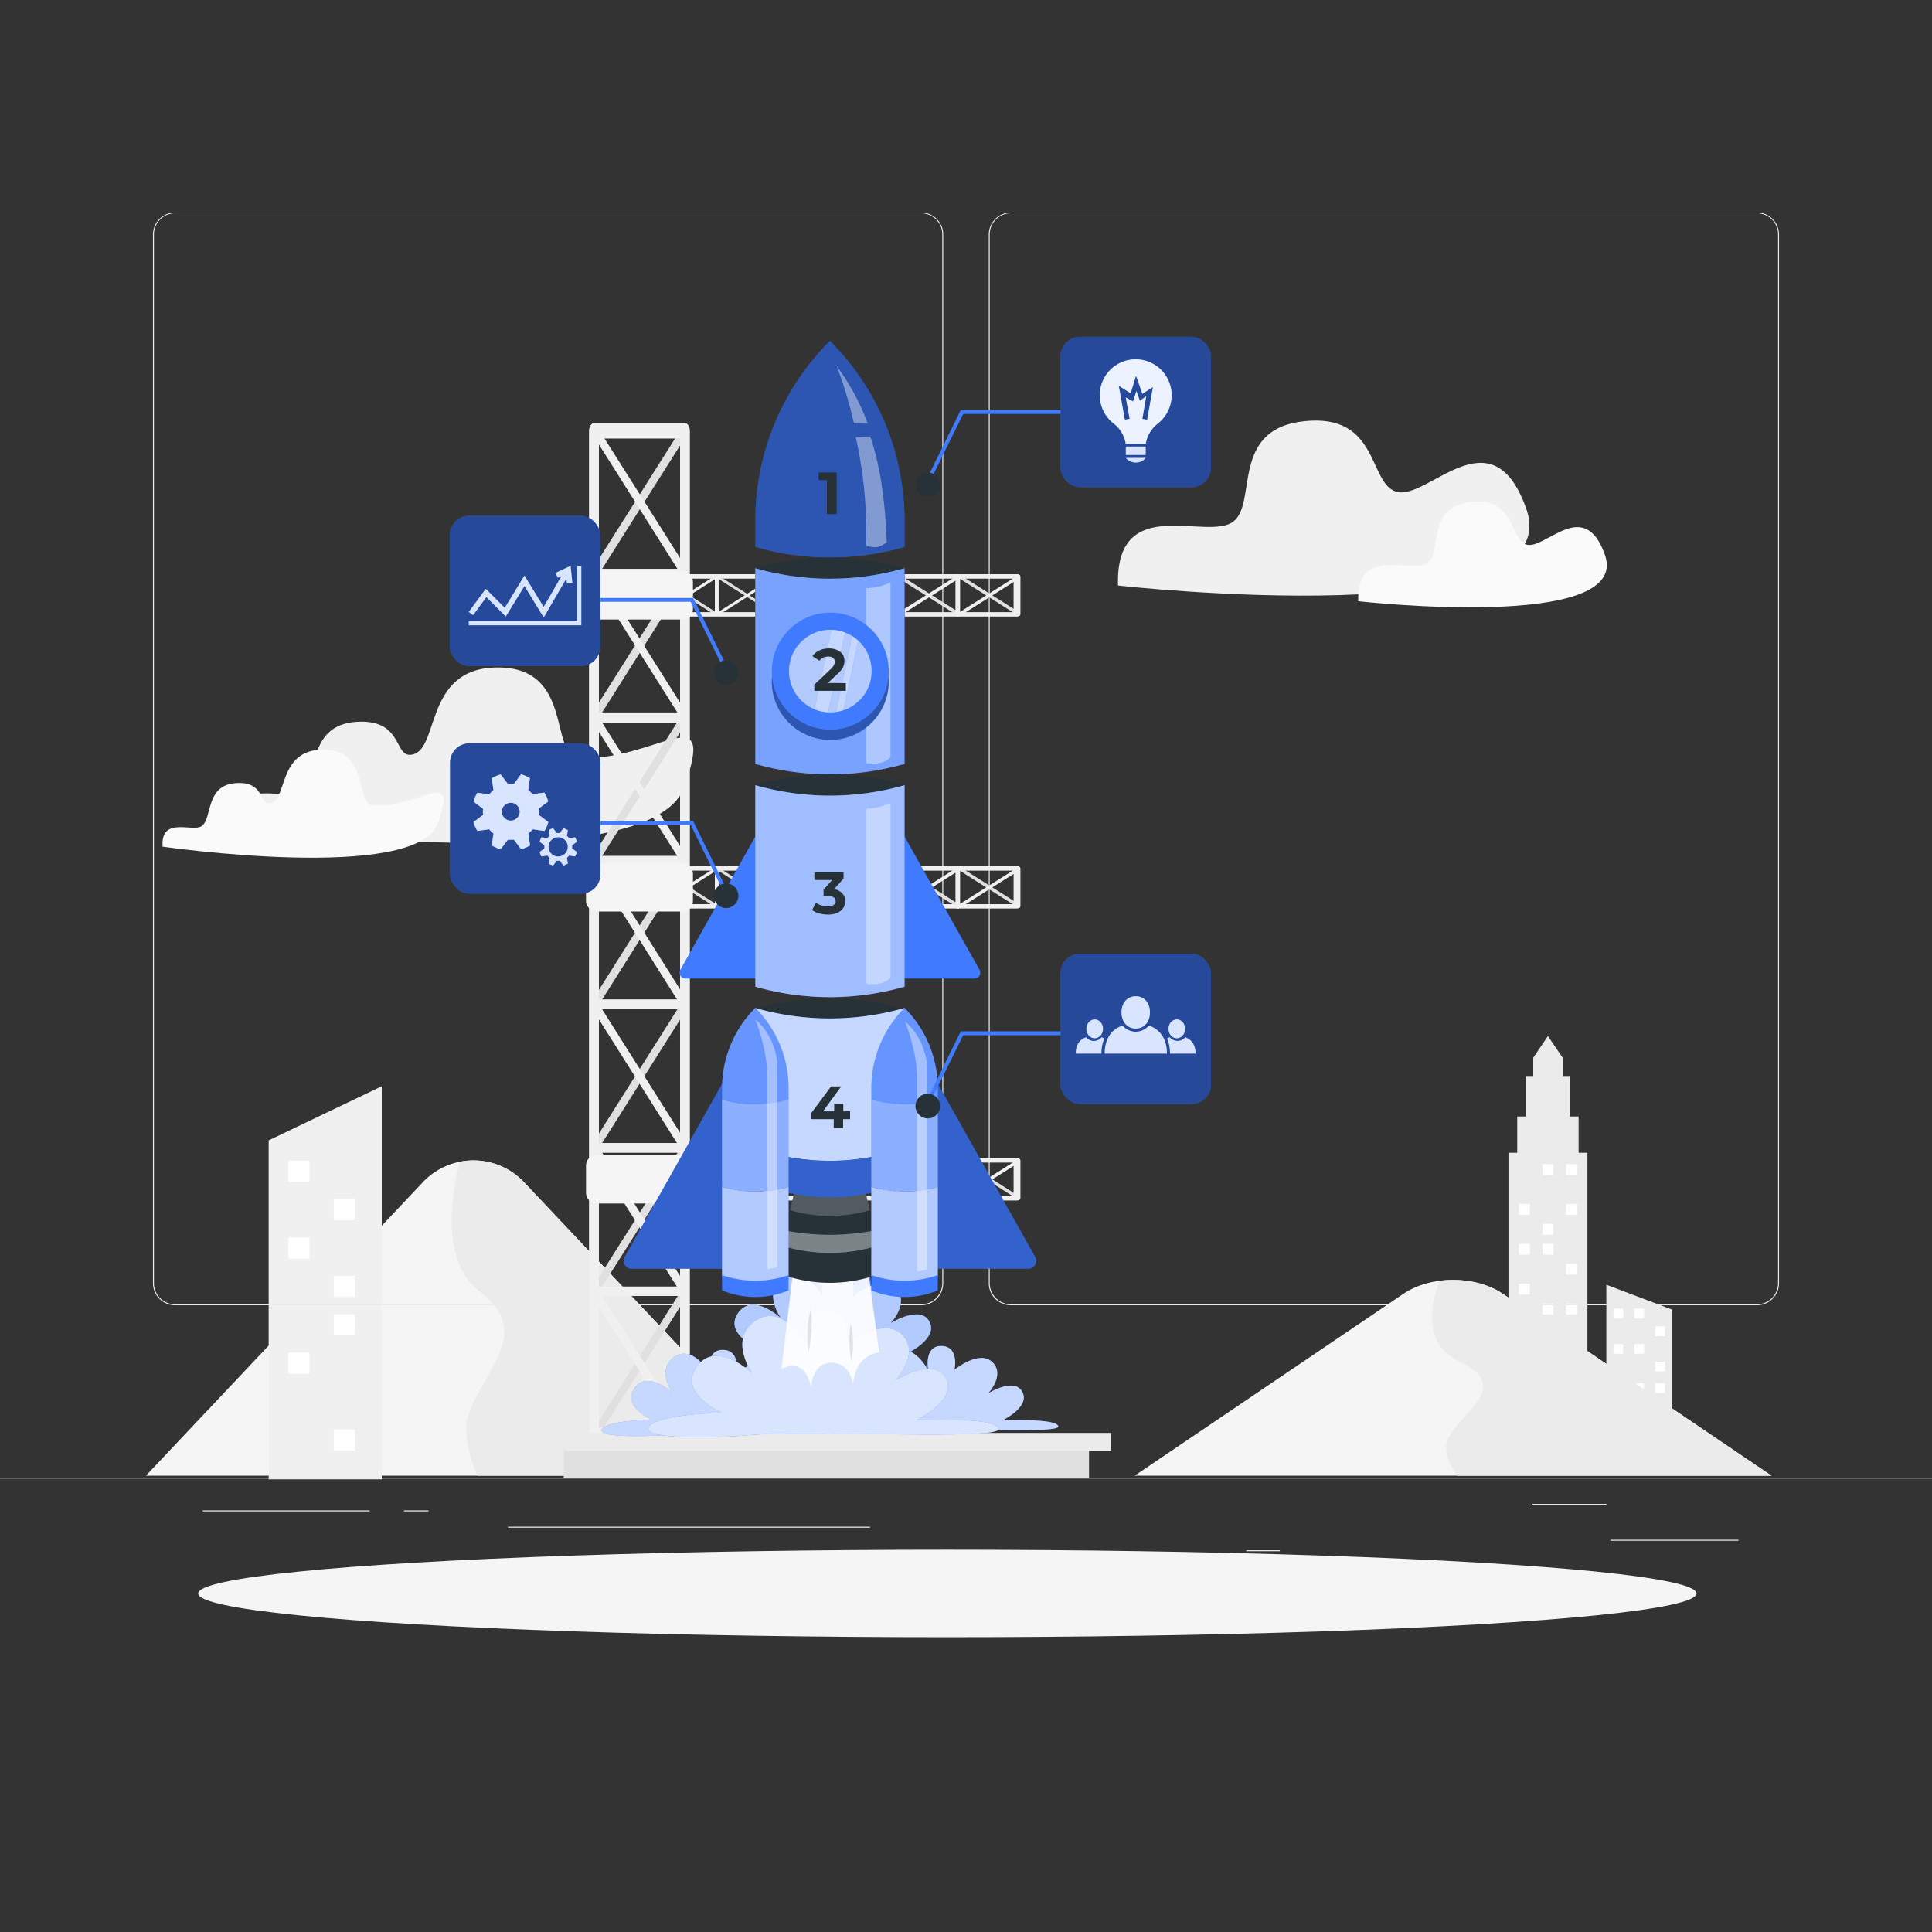 <svg xmlns="http://www.w3.org/2000/svg" viewBox="0 0 500 500"><rect x="0" y="0" width="500" height="500" fill="#333333" stroke="none"/><g id="freepik--background-complete--inject-95"><path d="M37.76,381.91l71.52-75.79a18,18,0,0,1,26.49,0l71.52,75.79Z" style="fill:#f5f5f5"></path><path d="M135.77,306.12a18,18,0,0,0-16.8-5.45c-2.67,10.76-4.39,26.45,5.39,33.78,15.67,11.75-3.73,23.82-3.73,35.64a30.18,30.18,0,0,0,3,11.82h83.67Z" style="fill:#ebebeb"></path><polygon points="98.8 382.85 69.53 382.85 69.53 295.13 98.8 281.12 98.8 382.85" style="fill:#f0f0f0"></polygon><rect x="74.63" y="300.39" width="5.46" height="5.46" style="fill:#fff"></rect><rect x="86.38" y="310.32" width="5.46" height="5.46" style="fill:#fff"></rect><rect x="74.63" y="320.26" width="5.46" height="5.46" style="fill:#fff"></rect><rect x="86.38" y="330.19" width="5.46" height="5.46" style="fill:#fff"></rect><rect x="86.38" y="340.13" width="5.46" height="5.46" style="fill:#fff"></rect><rect x="74.63" y="350.06" width="5.46" height="5.46" style="fill:#fff"></rect><rect x="86.38" y="369.93" width="5.46" height="5.46" style="fill:#fff"></rect><path d="M61.32,213.52s106.9,15.43,115.8-9.91c8.46-24.09-7.6-6.31-27.3-7.51-7.85-.48-1.08-23.46-21.1-23.36-19.57.09-14.63,22.3-22.62,22.61-4.08.15-2-9.36-13.94-8.53-12.94.9-9.69,14.7-14.39,18.06C74,207.58,60.51,200.56,61.32,213.52Z" style="fill:#f0f0f0"></path><path d="M42.07,219.11s65.82,9.5,71.29-6.1c5.21-14.83-4.67-3.89-16.8-4.63-4.84-.29-.67-14.44-13-14.38-12,.06-9,13.74-13.93,13.92-2.51.1-1.23-5.76-8.58-5.25-8,.56-6,9.05-8.86,11.12C49.87,215.45,41.58,211.13,42.07,219.11Z" style="fill:#fafafa"></path><polygon points="415.72 368.89 432.74 368.89 432.74 338.93 415.72 332.49 415.72 368.89" style="fill:#ebebeb"></polygon><rect x="422.97" y="338.7" width="2.51" height="2.51" transform="translate(848.46 679.91) rotate(180)" style="fill:#fff"></rect><rect x="417.58" y="338.7" width="2.51" height="2.51" transform="translate(837.66 679.91) rotate(180)" style="fill:#fff"></rect><rect x="428.37" y="343.27" width="2.51" height="2.51" transform="translate(859.25 689.05) rotate(180)" style="fill:#fff"></rect><rect x="422.97" y="347.83" width="2.51" height="2.51" transform="translate(848.46 698.18) rotate(180)" style="fill:#fff"></rect><rect x="417.58" y="347.83" width="2.51" height="2.51" transform="translate(837.66 698.18) rotate(180)" style="fill:#fff"></rect><rect x="428.37" y="352.4" width="2.51" height="2.51" transform="translate(859.25 707.31) rotate(180)" style="fill:#fff"></rect><rect x="422.97" y="357.99" width="2.51" height="2.51" style="fill:#fff"></rect><rect x="428.37" y="357.99" width="2.51" height="2.51" style="fill:#fff"></rect><rect x="417.58" y="362.55" width="2.51" height="2.51" style="fill:#fff"></rect><polygon points="408.54 298.33 408.54 288.95 406.29 288.95 406.29 278.47 404.4 278.47 404.4 273.73 400.6 268.13 396.8 273.73 396.8 278.47 394.91 278.47 394.91 288.95 392.66 288.95 392.66 298.33 390.39 298.33 390.39 353.21 410.82 353.21 410.82 298.33 408.54 298.33" style="fill:#ebebeb"></polygon><rect x="399.18" y="301.26" width="2.83" height="2.83" style="fill:#fefefe"></rect><rect x="405.28" y="301.26" width="2.83" height="2.83" style="fill:#fefefe"></rect><rect x="393.09" y="311.57" width="2.83" height="2.83" style="fill:#fefefe"></rect><rect x="405.28" y="311.57" width="2.83" height="2.83" style="fill:#fefefe"></rect><rect x="399.18" y="316.73" width="2.83" height="2.83" style="fill:#fefefe"></rect><rect x="393.09" y="321.88" width="2.83" height="2.83" style="fill:#fefefe"></rect><rect x="399.18" y="321.88" width="2.83" height="2.83" style="fill:#fefefe"></rect><rect x="405.28" y="327.04" width="2.83" height="2.83" style="fill:#fefefe"></rect><rect x="393.09" y="332.2" width="2.83" height="2.83" style="fill:#fefefe"></rect><rect x="399.18" y="337.35" width="2.83" height="2.83" style="fill:#fefefe"></rect><rect x="405.28" y="337.35" width="2.83" height="2.83" style="fill:#fefefe"></rect><rect x="416.78" y="398.49" width="33.12" height="0.25" style="fill:#ebebeb"></rect><rect x="322.53" y="401.21" width="8.69" height="0.25" style="fill:#ebebeb"></rect><rect x="396.59" y="389.21" width="19.19" height="0.25" style="fill:#ebebeb"></rect><rect x="52.46" y="390.89" width="43.19" height="0.25" style="fill:#ebebeb"></rect><rect x="104.56" y="390.89" width="6.33" height="0.25" style="fill:#ebebeb"></rect><rect x="131.47" y="395.11" width="93.68" height="0.25" style="fill:#ebebeb"></rect><path d="M238.4,337.8H45.3a5.71,5.71,0,0,1-5.71-5.71V60.66A5.71,5.71,0,0,1,45.3,55H238.4a5.71,5.71,0,0,1,5.71,5.71V332.09A5.71,5.71,0,0,1,238.4,337.8ZM45.3,55.2a5.47,5.47,0,0,0-5.46,5.46V332.09a5.47,5.47,0,0,0,5.46,5.46H238.4a5.47,5.47,0,0,0,5.46-5.46V60.66a5.47,5.47,0,0,0-5.46-5.46Z" style="fill:#ebebeb"></path><path d="M454.7,337.8H261.6a5.71,5.71,0,0,1-5.71-5.71V60.66A5.71,5.71,0,0,1,261.6,55H454.7a5.71,5.71,0,0,1,5.71,5.71V332.09A5.71,5.71,0,0,1,454.7,337.8ZM261.6,55.2a5.47,5.47,0,0,0-5.46,5.46V332.09a5.47,5.47,0,0,0,5.46,5.46H454.7a5.47,5.47,0,0,0,5.46-5.46V60.66a5.47,5.47,0,0,0-5.46-5.46Z" style="fill:#ebebeb"></path><rect y="382.4" width="500" height="0.25" style="fill:#ebebeb"></rect><path d="M293.65,381.91l69.53-47.06c7.11-4.82,18.65-4.82,25.76,0l69.53,47.06Z" style="fill:#f5f5f5"></path><path d="M388.94,334.85c-4.44-3-10.6-4.13-16.34-3.39-2.59,6.68-4.26,16.43,5.25,21,15.23,7.29-3.64,14.79-3.64,22.13,0,2.37,1.24,4.94,2.92,7.34h81.34Z" style="fill:#ebebeb"></path><path d="M154.36,372.44l23.49-37.15c.52-.83.14-2.31-.6-2.31H155.82q11-17.42,22-34.84c.52-.83.14-2.31-.6-2.31H155.82q11-17.41,22-34.84c.52-.83.14-2.31-.6-2.31H155.82q11-17.42,22-34.84c.52-.83.14-2.31-.6-2.31H155.82q11-17.42,22-34.84c.52-.82.14-2.3-.6-2.3H155.82l22-34.85c.52-.82.14-2.3-.6-2.3H155.82l22-34.84c.78-1.24-.43-3.15-1.21-1.92l-23.49,37.15v0a1.79,1.79,0,0,0-.14,1.44c.1.45.35.8.73.82h21.46q-11,17.42-22,34.84v0a1.79,1.79,0,0,0-.14,1.44c.1.45.35.8.73.82h21.46q-11,17.41-22,34.84v0a1.79,1.79,0,0,0-.14,1.44c.1.45.35.8.73.82h21.46q-11,17.41-22,34.84v0a1.79,1.79,0,0,0-.14,1.44c.1.45.35.8.73.82h21.46l-22,34.84v0a1.79,1.79,0,0,0-.14,1.44c.1.44.35.8.73.82h21.46l-22,34.84v0a1.79,1.79,0,0,0-.14,1.44c.1.44.35.8.73.82h21.46l-22,34.84C152.37,371.76,153.58,373.67,154.36,372.44Z" style="fill:#e0e0e0"></path><path d="M177.25,373.51c.69,0,1.28-.93,1.28-2v-260c0-1.1-.59-2-1.28-2H153.76c-.7,0-1.28.93-1.28,2v260a2.47,2.47,0,0,0,.34,1.37.43.43,0,0,0,0,.07l0,0a1,1,0,0,0,.88.55ZM155,283.56V113.47H176v256H155Z" style="fill:#e0e0e0"></path><path d="M176.64,372.44l-23.49-37.15c-.52-.83-.13-2.31.61-2.31h21.42q-11-17.42-22-34.84c-.52-.83-.13-2.31.61-2.31h21.42l-22-34.84c-.52-.83-.13-2.31.61-2.31h21.42l-22-34.84c-.52-.83-.13-2.31.61-2.31h21.42l-22-34.84c-.52-.82-.13-2.3.61-2.3h21.42l-22-34.85c-.52-.82-.13-2.3.61-2.3h21.42q-11-17.43-22-34.84c-.78-1.24.43-3.15,1.21-1.92l23.49,37.15v0a1.79,1.79,0,0,1,.14,1.44c-.1.45-.34.8-.72.82H155.82q11,17.42,22,34.84v0a1.79,1.79,0,0,1,.14,1.44c-.1.45-.34.8-.72.82H155.82q11,17.41,22,34.84v0a1.79,1.79,0,0,1,.14,1.44c-.1.45-.34.8-.72.82H155.82q11,17.41,22,34.84v0a1.79,1.79,0,0,1,.14,1.44c-.1.45-.34.8-.72.82H155.82q11,17.42,22,34.84v0a1.79,1.79,0,0,1,.14,1.44c-.1.44-.34.8-.72.82H155.82q11,17.41,22,34.84v0a1.79,1.79,0,0,1,.14,1.44c-.1.44-.34.8-.72.82H155.82q11,17.42,22,34.84C178.63,371.76,177.42,373.67,176.64,372.44Z" style="fill:#f0f0f0"></path><path d="M177.25,373.51a1,1,0,0,0,.87-.55l0,0,0-.07a2.55,2.55,0,0,0,.34-1.37v-260c0-1.1-.59-2-1.28-2H153.76c-.7,0-1.28.93-1.28,2v260c0,1.1.58,2,1.28,2ZM176,369.45H155v-256H176v256Z" style="fill:#f0f0f0"></path><rect x="145.87" y="374.55" width="135.97" height="7.85" transform="translate(427.71 756.95) rotate(180)" style="fill:#e0e0e0"></rect><rect x="145.87" y="370.84" width="141.67" height="4.63" transform="translate(433.42 746.31) rotate(180)" style="fill:#ebebeb"></rect><path d="M154.05,149.43l15.54,9.82c.34.22,1,.06,1-.25v-9l14.57,9.21c.35.22,1,.06,1-.25v-9l14.57,9.21c.34.22,1,.06,1-.25v-9l14.57,9.21c.35.22,1,.06,1-.25v-9l14.57,9.21c.34.22,1,.06,1-.25v-9l14.57,9.21c.35.22,1,.06,1-.25v-9l14.57,9.21c.51.32,1.31-.18.8-.51l-15.54-9.82h0a.77.77,0,0,0-.61-.06c-.18.05-.33.15-.34.31h0v9l-14.57-9.21h0a.75.75,0,0,0-.6-.06c-.19.05-.33.15-.34.31h0v9L217,148.92h0a.77.77,0,0,0-.61-.06c-.18.05-.33.15-.34.31h0v9l-14.57-9.21h0a.75.75,0,0,0-.6-.06c-.19.05-.33.15-.34.31h0v9l-14.57-9.21h0a.77.77,0,0,0-.61-.06c-.18.05-.33.15-.34.31h0v9l-14.57-9.21h0a.75.75,0,0,0-.6-.06c-.19.05-.33.15-.35.31h0v9l-14.57-9.21C154.34,148.59,153.54,149.1,154.05,149.43Z" style="fill:#e0e0e0"></path><path d="M153.6,159c0,.29.39.53.85.53H263.2c.46,0,.85-.24.85-.53v-9.83c0-.29-.39-.53-.85-.53H154.45a1,1,0,0,0-.57.14l0,0h0a.43.43,0,0,0-.23.36Zm37.62-9.29h71.13v8.75h-107v-8.75Z" style="fill:#e0e0e0"></path><path d="M154.05,158.74l15.54-9.82c.34-.22,1-.06,1,.25v9l14.57-9.21c.35-.22,1-.06,1,.25v9l14.57-9.21c.34-.22,1-.06,1,.25v9l14.57-9.21c.35-.22,1-.06,1,.25v9l14.57-9.21c.34-.22,1-.06,1,.25v9l14.57-9.21c.35-.22,1-.06,1,.25v9l14.57-9.21c.51-.33,1.31.18.8.51l-15.54,9.82h0a.82.82,0,0,1-.61.06c-.18,0-.33-.15-.34-.31h0v-9l-14.57,9.21h0a.79.79,0,0,1-.6.06c-.19,0-.33-.15-.34-.31h0v-9L217,159.25h0a.82.82,0,0,1-.61.06c-.18,0-.33-.15-.34-.31h0v-9l-14.57,9.21h0a.79.79,0,0,1-.6.06c-.19,0-.33-.15-.34-.31h0v-9l-14.57,9.21h0a.82.82,0,0,1-.61.06c-.18,0-.33-.15-.34-.31h0v-9l-14.57,9.21h0a.79.79,0,0,1-.6.06c-.19,0-.33-.15-.35-.31h0v-9l-14.57,9.21C154.34,159.57,153.54,159.07,154.05,158.74Z" style="fill:#f0f0f0"></path><path d="M153.6,159a.44.44,0,0,0,.23.36h0l0,0a1.08,1.08,0,0,0,.57.14H263.2c.46,0,.85-.24.85-.53v-9.83c0-.29-.39-.53-.85-.53H154.45c-.46,0-.85.24-.85.53Zm1.7-.54v-8.75H262.35v8.75h-107Z" style="fill:#f0f0f0"></path><rect x="151.67" y="147.83" width="27.67" height="12.5" rx="2.63" transform="translate(331 308.17) rotate(180)" style="fill:#f5f5f5"></rect><path d="M154.05,225l15.54,9.83c.34.21,1,.05,1-.26v-9q7.29,4.6,14.57,9.22c.35.21,1,.05,1-.26v-9l14.57,9.22c.34.21,1,.05,1-.26v-9q7.29,4.6,14.57,9.22c.35.21,1,.05,1-.26v-9l14.57,9.22c.34.21,1,.05,1-.26v-9q7.29,4.6,14.57,9.22c.35.21,1,.05,1-.26v-9l14.57,9.22c.51.32,1.31-.18.8-.51l-15.54-9.82h0a.77.77,0,0,0-.61-.06c-.18,0-.33.14-.34.3h0v9l-14.57-9.21h0a.75.75,0,0,0-.6-.06c-.19,0-.33.14-.34.3h0v9L217,224.49h0a.77.77,0,0,0-.61-.06c-.18,0-.33.14-.34.3h0v9l-14.57-9.21h0a.75.75,0,0,0-.6-.06c-.19,0-.33.14-.34.3h0v9l-14.57-9.21h0a.77.77,0,0,0-.61-.06c-.18,0-.33.14-.34.3h0v9l-14.57-9.21h0a.75.75,0,0,0-.6-.06c-.19,0-.33.14-.35.3h0v9l-14.57-9.21C154.34,224.16,153.54,224.67,154.05,225Z" style="fill:#e0e0e0"></path><path d="M153.6,234.56c0,.29.39.54.85.54H263.2c.46,0,.85-.25.85-.54v-9.82c0-.29-.39-.54-.85-.54H154.45a1,1,0,0,0-.57.15h0a.46.46,0,0,0-.23.37Zm37.62-9.28h71.13V234h-107v-8.75Z" style="fill:#e0e0e0"></path><path d="M154.05,234.31l15.54-9.82c.34-.22,1-.06,1,.25v9l14.57-9.21c.35-.22,1-.06,1,.25v9l14.57-9.21c.34-.22,1-.06,1,.25v9l14.57-9.21c.35-.22,1-.06,1,.25v9l14.57-9.21c.34-.22,1-.06,1,.25v9l14.57-9.21c.35-.22,1-.06,1,.25v9l14.57-9.21c.51-.33,1.31.18.8.5l-15.54,9.83h0a.73.73,0,0,1-.61.06c-.18,0-.33-.14-.34-.3h0v-9q-7.29,4.6-14.57,9.22h0a.71.71,0,0,1-.6.06c-.19,0-.33-.14-.34-.3h0v-9L217,234.82h0a.73.73,0,0,1-.61.06c-.18,0-.33-.14-.34-.3h0v-9q-7.29,4.6-14.57,9.22h0a.71.71,0,0,1-.6.06c-.19,0-.33-.14-.34-.3h0v-9l-14.57,9.22h0a.73.73,0,0,1-.61.06c-.18,0-.33-.14-.34-.3h0v-9q-7.29,4.6-14.57,9.22h0a.71.71,0,0,1-.6.06c-.19,0-.33-.14-.35-.3h0v-9l-14.57,9.22C154.34,235.14,153.54,234.64,154.05,234.31Z" style="fill:#f0f0f0"></path><path d="M153.6,234.56a.46.46,0,0,0,.23.37h0l0,0a1.08,1.08,0,0,0,.57.14H263.2c.46,0,.85-.25.85-.54v-9.82c0-.29-.39-.54-.85-.54H154.45c-.46,0-.85.25-.85.54Zm1.7-.53v-8.75H262.35V234h-107Z" style="fill:#f0f0f0"></path><rect x="151.67" y="223.4" width="27.67" height="12.5" rx="2.63" transform="translate(331 459.3) rotate(180)" style="fill:#f5f5f5"></rect><path d="M154.05,300.56l15.54,9.82c.34.22,1,.06,1-.25v-9l14.57,9.21c.35.22,1,.06,1-.25v-9l14.57,9.21c.34.22,1,.06,1-.25v-9l14.57,9.21c.35.22,1,.06,1-.25v-9l14.57,9.21c.34.22,1,.06,1-.25v-9l14.57,9.21c.35.22,1,.06,1-.25v-9l14.57,9.21c.51.33,1.31-.18.8-.5l-15.54-9.83h0a.73.73,0,0,0-.61-.06c-.18,0-.33.14-.34.3h0v9l-14.57-9.22h0a.71.71,0,0,0-.6-.06c-.19,0-.33.14-.34.3h0v9L217,300.05h0a.73.73,0,0,0-.61-.06c-.18,0-.33.14-.34.3h0v9l-14.57-9.22h0a.71.71,0,0,0-.6-.06c-.19,0-.33.14-.34.3h0v9q-7.28-4.62-14.57-9.22h0a.73.73,0,0,0-.61-.06c-.18,0-.33.14-.34.3h0v9l-14.57-9.22h0a.71.71,0,0,0-.6-.06c-.19,0-.33.14-.35.3h0v9q-7.28-4.62-14.57-9.22C154.34,299.73,153.54,300.23,154.05,300.56Z" style="fill:#e0e0e0"></path><path d="M153.6,310.13c0,.29.39.54.85.54H263.2c.46,0,.85-.25.85-.54v-9.82c0-.29-.39-.54-.85-.54H154.45a1.08,1.08,0,0,0-.57.14l0,0h0a.46.46,0,0,0-.23.37Zm37.62-9.29h71.13v8.75h-107v-8.75Z" style="fill:#e0e0e0"></path><path d="M154.05,309.88l15.54-9.83c.34-.22,1-.05,1,.26v9l14.57-9.22c.35-.22,1-.05,1,.26v9l14.57-9.22c.34-.22,1-.05,1,.26v9l14.57-9.22c.35-.22,1-.05,1,.26v9l14.57-9.22c.34-.22,1-.05,1,.26v9l14.57-9.22c.35-.22,1-.05,1,.26v9l14.57-9.22c.51-.32,1.31.18.8.51l-15.54,9.82h0a.77.77,0,0,1-.61.06c-.18,0-.33-.15-.34-.3v0h0v-9l-14.57,9.21h0a.75.75,0,0,1-.6.06c-.19,0-.33-.15-.34-.3v0h0v-9L217,310.38h0a.77.77,0,0,1-.61.06c-.18,0-.33-.15-.34-.3v0h0v-9l-14.57,9.21h0a.75.75,0,0,1-.6.06c-.19,0-.33-.15-.34-.3v0h0v-9l-14.57,9.21h0a.77.77,0,0,1-.61.06c-.18,0-.33-.15-.34-.3v0h0v-9l-14.57,9.21h0a.75.75,0,0,1-.6.06.4.4,0,0,1-.35-.3v0h0v-9l-14.57,9.21C154.34,310.71,153.54,310.2,154.05,309.88Z" style="fill:#f0f0f0"></path><path d="M153.6,310.13a.43.43,0,0,0,.23.36h0l0,0a1,1,0,0,0,.57.15H263.2c.46,0,.85-.25.85-.54v-9.82c0-.29-.39-.54-.85-.54H154.45c-.46,0-.85.25-.85.54Zm1.7-.54v-8.75H262.35v8.75h-107Z" style="fill:#f0f0f0"></path><rect x="151.67" y="298.97" width="27.67" height="12.5" rx="2.63" transform="translate(331 610.44) rotate(-180)" style="fill:#f5f5f5"></rect><path d="M289.34,151.53S406.67,164.77,395,131.67c-9-25.43-25.73-1.7-33.8-4.46C354.12,124.8,356.86,107,337.6,109s-12.16,20.9-18.32,25.91C312.64,140.27,288.62,127.21,289.34,151.53Z" style="fill:#f0f0f0"></path><path d="M351.51,155.59s70.9,8,63.84-12c-5.44-15.37-15.56-1-20.43-2.69-4.26-1.46-2.6-12.24-14.24-11s-7.35,12.63-11.07,15.65C365.59,148.79,351.08,140.9,351.51,155.59Z" style="fill:#fafafa"></path></g><g id="freepik--Shadow--inject-95"><ellipse id="freepik--path--inject-95" cx="245.18" cy="412.39" rx="193.89" ry="11.32" style="fill:#f5f5f5"></ellipse></g><g id="freepik--Rocket--inject-95"><path d="M205.41,325.87l-3.18,26.66s6-3.83,7.68,4.66c0,0,.06-6,4.88-6.49,5.16-.5,6,5.41,6,5.41s.19-7.41,6.74-8.28l-2.93-22Z" style="fill:#407BFF"></path><path d="M171.94,371.44s-16.79,1.05-16.25-1.36,12.93-2.74,12.93-2.74-7.79-3.35-4.39-8.11,9.76,1.2,9.76,1.2-4-5.65.09-8.93c5.18-4.16,9.58,4.07,9.58,4.07s-1.17-6.34,3.5-6.22,3.34,6.16,3.34,6.16,6.52-5.39,9.92-1.85c3.16,3.29-1.18,7.93-1.18,7.93s6.79-4.26,8.82-.32-5.26,7.38-5.26,7.38,14.1-.7,14.56,1.49S182.81,370.21,171.94,371.44Z" style="fill:#407BFF"></path><path d="M171.94,371.44s-16.79,1.05-16.25-1.36,12.93-2.74,12.93-2.74-7.79-3.35-4.39-8.11,9.76,1.2,9.76,1.2-4-5.65.09-8.93c5.18-4.16,9.58,4.07,9.58,4.07s-1.17-6.34,3.5-6.22,3.34,6.16,3.34,6.16,6.52-5.39,9.92-1.85c3.16,3.29-1.18,7.93-1.18,7.93s6.79-4.26,8.82-.32-5.26,7.38-5.26,7.38,14.1-.7,14.56,1.49S182.81,370.21,171.94,371.44Z" style="fill:#fff;opacity:0.7"></path><path d="M228.48,370.42s-16.8,1.06-16.26-1.36,12.93-2.74,12.93-2.74-7.79-3.35-4.39-8.1,9.76,1.19,9.76,1.19-4-5.64.09-8.92c5.18-4.16,9.58,4.06,9.58,4.06s-1.16-6.33,3.5-6.21,3.34,6.15,3.34,6.15,6.52-5.39,9.92-1.84c3.16,3.29-1.18,7.92-1.18,7.92s6.79-4.26,8.83-.31-5.27,7.38-5.27,7.38,14.11-.7,14.56,1.49S239.34,369.19,228.48,370.42Z" style="fill:#407BFF"></path><path d="M228.48,370.42s-16.8,1.06-16.26-1.36,12.93-2.74,12.93-2.74-7.79-3.35-4.39-8.1,9.76,1.19,9.76,1.19-4-5.64.09-8.92c5.18-4.16,9.58,4.06,9.58,4.06s-1.16-6.33,3.5-6.21,3.34,6.15,3.34,6.15,6.52-5.39,9.92-1.84c3.16,3.29-1.18,7.92-1.18,7.92s6.79-4.26,8.83-.31-5.27,7.38-5.27,7.38,14.11-.7,14.56,1.49S239.34,369.19,228.48,370.42Z" style="fill:#fff;opacity:0.7"></path><path d="M196,348.87s-8.78-3.77-4.95-9.13,11,1.35,11,1.35-4.52-6.36.09-10.07c5.85-4.68,10.8,4.59,10.8,4.59s-1.31-7.14,4-7,3.76,6.94,3.76,6.94,7.35-6.08,11.18-2.08c3.56,3.71-1.33,8.93-1.33,8.93s7.65-4.8,10-.35-5.94,8.32-5.94,8.32Z" style="fill:#407BFF"></path><path d="M196,348.87s-8.78-3.77-4.95-9.13,11,1.35,11,1.35-4.52-6.36.09-10.07c5.85-4.68,10.8,4.59,10.8,4.59s-1.31-7.14,4-7,3.76,6.94,3.76,6.94,7.35-6.08,11.18-2.08c3.56,3.71-1.33,8.93-1.33,8.93s7.65-4.8,10-.35-5.94,8.32-5.94,8.32Z" style="fill:#fff;opacity:0.6"></path><path d="M191.7,371.6s-24.71,1.56-23.92-2,19-4,19-4-11.45-4.92-6.45-11.92c5.11-7.16,14.36,1.76,14.36,1.76s-5.89-8.3.13-13.13c7.62-6.12,14.09,6,14.09,6s-1.71-9.32,5.16-9.15,4.9,9.06,4.9,9.06,9.6-7.93,14.6-2.72c4.65,4.85-1.74,11.66-1.74,11.66s10-6.26,13-.46-7.75,10.86-7.75,10.86,20.75-1,21.43,2.19S207.69,369.8,191.7,371.6Z" style="fill:#407BFF"></path><path d="M191.7,371.6s-24.71,1.56-23.92-2,19-4,19-4-11.45-4.92-6.45-11.92c5.11-7.16,14.36,1.76,14.36,1.76s-5.89-8.3.13-13.13c7.62-6.12,14.09,6,14.09,6s-1.71-9.32,5.16-9.15,4.9,9.06,4.9,9.06,9.6-7.93,14.6-2.72c4.65,4.85-1.74,11.66-1.74,11.66s10-6.26,13-.46-7.75,10.86-7.75,10.86,20.75-1,21.43,2.19S207.69,369.8,191.7,371.6Z" style="fill:#fff;opacity:0.8"></path><path d="M205.41,327.7l-3.18,26.61s6-3.72,7.68,4.8c0,0,.06-6,4.88-6.41,5.16-.41,6,5.52,6,5.52s.19-7.41,6.74-8.17l-2.93-22Z" style="fill:#fff;opacity:0.9"></path><path d="M209.77,338.8a31.41,31.41,0,0,0-.52,11.11S210.7,343.5,209.77,338.8Z" style="opacity:0.1"></path><path d="M220.17,342.52a28.63,28.63,0,0,0,.22,10S221.3,346.68,220.17,342.52Z" style="opacity:0.1"></path><path d="M195.47,134.86v6.69a70.24,70.24,0,0,0,38.63,0v-6.69a65.76,65.76,0,0,0-19.31-46.63A65.73,65.73,0,0,0,195.47,134.86Z" style="fill:#407BFF"></path><g style="opacity:0.3"><path d="M195.47,134.86v6.69a70.24,70.24,0,0,0,38.63,0v-6.69a65.76,65.76,0,0,0-19.31-46.63A65.73,65.73,0,0,0,195.47,134.86Z"></path></g><path d="M216.53,122.28v10.78H214v-8.78h-2.15v-2Z" style="fill:#263238"></path><path d="M234.1,197.62V147a70.24,70.24,0,0,0-38.63,0v50.65A70.24,70.24,0,0,1,234.1,197.62Z" style="fill:#263238"></path><path d="M195.47,147.05V197.7a70.24,70.24,0,0,0,38.63,0V147.05A70.24,70.24,0,0,1,195.47,147.05Z" style="fill:#407BFF"></path><path d="M195.47,147.05V197.7a70.24,70.24,0,0,0,38.63,0V147.05A70.24,70.24,0,0,1,195.47,147.05Z" style="fill:#fff;opacity:0.3"></path><path d="M224.22,152.21V197.5s4.61.74,6.24-1.62V150.74l-.28.12a15.12,15.12,0,0,1-6,1.35Z" style="fill:#fff;opacity:0.4"></path><circle cx="214.88" cy="173.68" r="15.13" transform="translate(-59.87 202.81) rotate(-45)" style="fill:#407BFF"></circle><path d="M214.88,188.8a15.11,15.11,0,0,1-15.07-14c0,.38-.06.75-.06,1.14A15.13,15.13,0,1,0,230,176c0-.39,0-.76-.05-1.14A15.12,15.12,0,0,1,214.88,188.8Z" style="fill:#407BFF"></path><path d="M214.88,188.8a15.11,15.11,0,0,1-15.07-14c0,.38-.06.75-.06,1.14A15.13,15.13,0,1,0,230,176c0-.39,0-.76-.05-1.14A15.12,15.12,0,0,1,214.88,188.8Z" style="opacity:0.3"></path><circle cx="214.88" cy="173.68" r="10.7" transform="translate(-59.87 202.81) rotate(-45)" style="fill:#fff;opacity:0.6"></circle><path d="M214.32,184.32l4.38-20.61a10.79,10.79,0,0,0-3.56-.7l-4.36,20.54A10.61,10.61,0,0,0,214.32,184.32Z" style="fill:#407BFF"></path><path d="M218.31,183.76l3.8-17.92a11.17,11.17,0,0,0-1.59-1.22l-4.16,19.6A10.64,10.64,0,0,0,218.31,183.76Z" style="fill:#407BFF"></path><g style="opacity:0.7"><path d="M214.32,184.32l4.38-20.61a10.79,10.79,0,0,0-3.56-.7l-4.36,20.54A10.61,10.61,0,0,0,214.32,184.32Z" style="fill:#fff"></path><path d="M218.31,183.76l3.8-17.92a11.17,11.17,0,0,0-1.59-1.22l-4.16,19.6A10.64,10.64,0,0,0,218.31,183.76Z" style="fill:#fff"></path></g><path d="M218.9,176.79v2h-8.15v-1.62l4.16-3.93a4.36,4.36,0,0,0,.89-1.08,1.94,1.94,0,0,0,.23-.9,1.19,1.19,0,0,0-.44-1,2,2,0,0,0-1.28-.34,3,3,0,0,0-1.28.27,2.45,2.45,0,0,0-.95.8l-1.82-1.17a4.34,4.34,0,0,1,1.74-1.47,5.88,5.88,0,0,1,2.54-.53,5.08,5.08,0,0,1,2.1.4,3.24,3.24,0,0,1,1.4,1.1,2.83,2.83,0,0,1,.5,1.69,3.72,3.72,0,0,1-.37,1.65,6.12,6.12,0,0,1-1.43,1.75l-2.48,2.34Z" style="fill:#263238"></path><path d="M234.1,253.77V203.12a70.24,70.24,0,0,0-38.63,0v50.65A70.24,70.24,0,0,1,234.1,253.77Z" style="fill:#263238"></path><path d="M230.23,209.63H199.34L176.06,251a1.51,1.51,0,0,0,1.31,2.25H252.2a1.51,1.51,0,0,0,1.31-2.25Z" style="fill:#407BFF"></path><path d="M234.1,203.2a70.24,70.24,0,0,1-38.63,0v52.15a70.14,70.14,0,0,0,38.63,0V203.2Z" style="fill:#407BFF"></path><path d="M234.1,203.2a70.24,70.24,0,0,1-38.63,0v52.15a70.14,70.14,0,0,0,38.63,0V203.2Z" style="fill:#fff;opacity:0.5"></path><path d="M224.22,209.28v45.3s4.61.73,6.24-1.63V207.81l-.28.13a14.94,14.94,0,0,1-6,1.34Z" style="fill:#fff;opacity:0.4"></path><path d="M218,231.21a2.92,2.92,0,0,1,.75,2,3.19,3.19,0,0,1-.49,1.73,3.45,3.45,0,0,1-1.5,1.27,5.77,5.77,0,0,1-2.48.48,8.51,8.51,0,0,1-2.24-.3,5.85,5.85,0,0,1-1.87-.85l1-1.91a4.91,4.91,0,0,0,1.43.71,5.47,5.47,0,0,0,1.65.26,2.55,2.55,0,0,0,1.48-.37,1.16,1.16,0,0,0,.54-1c0-.88-.67-1.32-2-1.32h-1.14v-1.65l2.22-2.51h-4.59v-2h7.55v1.61l-2.44,2.77A3.69,3.69,0,0,1,218,231.21Z" style="fill:#263238"></path><path d="M195.47,268.53h-1.86l-31.94,56.75a2.07,2.07,0,0,0,1.81,3.08h32Z" style="fill:#407BFF"></path><path d="M267.9,325.28,236,268.53H234.1v59.83h32A2.06,2.06,0,0,0,267.9,325.28Z" style="fill:#407BFF"></path><g style="opacity:0.2"><path d="M195.47,268.53h-1.86l-31.94,56.75a2.07,2.07,0,0,0,1.81,3.08h32Z"></path><path d="M267.9,325.28,236,268.53H234.1v59.83h32A2.06,2.06,0,0,0,267.9,325.28Z"></path></g><path d="M234.1,302.91V261.06a70.24,70.24,0,0,0-38.63,0v41.85A70.24,70.24,0,0,1,234.1,302.91Z" style="fill:#263238"></path><path d="M229,329.15l-5.07-20.82H205.64l-5.07,20.82A37,37,0,0,0,229,329.15Z" style="fill:#263238"></path><path d="M205.64,308.33l-1.19,4.87a37,37,0,0,0,20.67,0l-1.19-4.87Z" style="fill:#fff;opacity:0.2"></path><path d="M203.18,318.43c-.32,1.32-.65,2.65-1,3.92a42.35,42.35,0,0,0,25.12,0l-1-3.91A59.83,59.83,0,0,1,203.18,318.43Z" style="fill:#fff;opacity:0.4"></path><path d="M234.1,260.86a70.14,70.14,0,0,1-38.63,0v36.31a59,59,0,0,0,38.63,0v-36.3Z" style="fill:#407BFF"></path><path d="M234.1,260.86a70.14,70.14,0,0,1-38.63,0v36.31a59,59,0,0,0,38.63,0v-36.3Z" style="fill:#fff;opacity:0.7"></path><path d="M195.47,297.16h0V306a50.35,50.35,0,0,0,38.63,0v-8.86A59,59,0,0,1,195.47,297.16Z" style="fill:#407BFF"></path><path d="M195.47,297.16h0V306a50.35,50.35,0,0,0,38.63,0v-8.86A59,59,0,0,1,195.47,297.16Z" style="opacity:0.2"></path><path d="M186.87,281.62v3a31.17,31.17,0,0,0,17.21,0v-3a29.28,29.28,0,0,0-8.61-20.77A29.31,29.31,0,0,0,186.87,281.62Z" style="fill:#407BFF"></path><path d="M186.87,281.62v3a31.17,31.17,0,0,0,17.21,0v-3a29.28,29.28,0,0,0-8.61-20.77A29.31,29.31,0,0,0,186.87,281.62Z" style="fill:#fff;opacity:0.2"></path><path d="M186.87,284.6v22.56a31.26,31.26,0,0,0,17.21,0V284.6A31.17,31.17,0,0,1,186.87,284.6Z" style="fill:#407BFF"></path><path d="M186.87,284.6v22.56a31.26,31.26,0,0,0,17.21,0V284.6A31.17,31.17,0,0,1,186.87,284.6Z" style="fill:#fff;opacity:0.4"></path><path d="M204.08,307.17a31.26,31.26,0,0,1-17.21,0V330.4a31.35,31.35,0,0,0,17.21,0V307.17Z" style="fill:#407BFF"></path><path d="M204.08,307.17a31.26,31.26,0,0,1-17.21,0V330.4a31.35,31.35,0,0,0,17.21,0V307.17Z" style="fill:#fff;opacity:0.6"></path><path d="M186.87,330h0v3.95a22.45,22.45,0,0,0,17.21,0V330A26.3,26.3,0,0,1,186.87,330Z" style="fill:#407BFF"></path><path d="M195.47,263.82s3.08,7.66,3.08,14.31V328.5l2.62-.53V275.16S200.77,268.17,195.47,263.82Z" style="fill:#fff;opacity:0.4"></path><path d="M225.5,281.62v3a31.13,31.13,0,0,0,17.2,0v-3a29.31,29.31,0,0,0-8.6-20.77A29.27,29.27,0,0,0,225.5,281.62Z" style="fill:#407BFF"></path><path d="M225.5,281.62v3a31.13,31.13,0,0,0,17.2,0v-3a29.31,29.31,0,0,0-8.6-20.77A29.27,29.27,0,0,0,225.5,281.62Z" style="fill:#fff;opacity:0.2"></path><path d="M225.5,284.6v22.56a31.22,31.22,0,0,0,17.2,0V284.6A31.13,31.13,0,0,1,225.5,284.6Z" style="fill:#407BFF"></path><path d="M225.5,284.6v22.56a31.22,31.22,0,0,0,17.2,0V284.6A31.13,31.13,0,0,1,225.5,284.6Z" style="fill:#fff;opacity:0.4"></path><path d="M242.7,307.17a31.22,31.22,0,0,1-17.2,0V330.4a31.32,31.32,0,0,0,17.2,0V307.17Z" style="fill:#407BFF"></path><path d="M242.7,307.17a31.22,31.22,0,0,1-17.2,0V330.4a31.32,31.32,0,0,0,17.2,0V307.17Z" style="fill:#fff;opacity:0.6"></path><path d="M225.5,330h0v3.95a22.43,22.43,0,0,0,17.2,0V330A26.27,26.27,0,0,1,225.5,330Z" style="fill:#407BFF"></path><path d="M234.25,264.42s3.08,7.66,3.08,14.31V329.1l2.61-.53V275.76S239.55,268.77,234.25,264.42Z" style="fill:#fff;opacity:0.4"></path><path d="M220,289.64H218.2v2.26h-2.44v-2.26H210V288l5.08-6.84h2.62L213,287.61h2.89v-2h2.36v2H220Z" style="fill:#263238"></path><path d="M225.23,112.94c2.85,8.55,3.88,17.67,4.26,27.45-2.35,1.42-2.35,1.42-5.34.92a113,113,0,0,0-2.68-28.15Z" style="fill:#fff;opacity:0.4"></path><path d="M221,109.57a107.73,107.73,0,0,0-4.43-14.73,57.9,57.9,0,0,1,8,14.8Z" style="fill:#fff;opacity:0.4"></path></g><g id="freepik--Audience--inject-95"><polygon points="239.83 287.09 238.93 286.65 248.64 266.91 275.3 266.91 275.3 267.91 249.27 267.91 239.83 287.09" style="fill:#407BFF"></polygon><circle cx="240.11" cy="286.25" r="3.19" style="fill:#263238"></circle><rect x="274.47" y="246.81" width="38.92" height="38.92" rx="5.01" style="fill:#407BFF"></rect><rect x="274.47" y="246.81" width="38.92" height="38.92" rx="5.01" style="opacity:0.4"></rect><path d="M297.61,262c0,2.31-1.37,4.19-3.68,4.19s-3.69-1.88-3.69-4.19,1.38-4.18,3.69-4.18S297.61,259.68,297.61,262Z" style="fill:#407BFF"></path><path d="M297.34,265.41a4.45,4.45,0,0,1-6.82,0c-2.94,1-4.62,3.51-4.62,7.26H302C302,268.92,300.28,266.43,297.34,265.41Z" style="fill:#407BFF"></path><ellipse cx="283.31" cy="266.26" rx="2.15" ry="2.44" style="fill:#407BFF"></ellipse><ellipse cx="304.55" cy="266.26" rx="2.15" ry="2.44" style="fill:#407BFF"></ellipse><path d="M302.8,272.67h6.61c0-2.19-1-3.64-2.68-4.23a2.59,2.59,0,0,1-4,0,3.82,3.82,0,0,0-.68.31A10,10,0,0,1,302.8,272.67Z" style="fill:#407BFF"></path><path d="M285.05,272.67a9.82,9.82,0,0,1,.74-3.92,3.92,3.92,0,0,0-.69-.31,2.58,2.58,0,0,1-4,0c-1.72.59-2.69,2-2.69,4.23Z" style="fill:#407BFF"></path><path d="M297.61,262c0,2.31-1.37,4.19-3.68,4.19s-3.69-1.88-3.69-4.19,1.38-4.18,3.69-4.18S297.61,259.68,297.61,262Z" style="fill:#fff;opacity:0.8"></path><path d="M297.34,265.41a4.45,4.45,0,0,1-6.82,0c-2.94,1-4.62,3.51-4.62,7.26H302C302,268.92,300.28,266.43,297.34,265.41Z" style="fill:#fff;opacity:0.8"></path><ellipse cx="283.31" cy="266.26" rx="2.15" ry="2.44" style="fill:#fff;opacity:0.8"></ellipse><ellipse cx="304.55" cy="266.26" rx="2.15" ry="2.44" style="fill:#fff;opacity:0.8"></ellipse><path d="M302.8,272.67h6.61c0-2.19-1-3.64-2.68-4.23a2.59,2.59,0,0,1-4,0,3.82,3.82,0,0,0-.68.31A10,10,0,0,1,302.8,272.67Z" style="fill:#fff;opacity:0.8"></path><path d="M285.05,272.67a9.82,9.82,0,0,1,.74-3.92,3.92,3.92,0,0,0-.69-.31,2.58,2.58,0,0,1-4,0c-1.72.59-2.69,2-2.69,4.23Z" style="fill:#fff;opacity:0.8"></path></g><g id="freepik--Chart--inject-95"><polygon points="188.19 174.93 178.75 155.75 152.72 155.75 152.72 154.75 179.38 154.75 189.09 174.49 188.19 174.93" style="fill:#407BFF"></polygon><circle cx="187.91" cy="174.09" r="3.19" style="fill:#263238"></circle><rect x="116.42" y="133.46" width="38.92" height="38.92" rx="5.01" style="fill:#407BFF"></rect><rect x="116.42" y="133.46" width="38.92" height="38.92" rx="5.01" style="opacity:0.4"></rect><polygon points="125.88 154.53 130.9 159.55 135.73 151.65 140.71 159.8 146.59 149.7 146.72 150.92 148.12 150.78 147.67 146.44 143.76 148.26 144.36 149.53 145.33 149.07 140.69 157.06 135.73 148.95 130.63 157.3 125.72 152.38 121.32 158.36 122.45 159.19 125.88 154.53" style="fill:#407BFF"></polygon><polygon points="149.39 146.44 149.39 160.77 121.32 160.77 121.32 161.82 150.44 161.82 150.44 146.44 149.39 146.44" style="fill:#407BFF"></polygon><g style="opacity:0.8"><polygon points="125.88 154.53 130.9 159.55 135.73 151.65 140.71 159.8 146.59 149.7 146.72 150.92 148.12 150.78 147.67 146.44 143.76 148.26 144.36 149.53 145.33 149.07 140.69 157.06 135.73 148.95 130.63 157.3 125.72 152.38 121.32 158.36 122.45 159.19 125.88 154.53" style="fill:#fff"></polygon><polygon points="149.39 146.44 149.39 160.77 121.32 160.77 121.32 161.82 150.44 161.82 150.44 146.44 149.39 146.44" style="fill:#fff"></polygon></g></g><g id="freepik--Setting--inject-95"><polygon points="188.19 232.66 178.75 213.48 152.72 213.48 152.72 212.48 179.38 212.48 189.09 232.22 188.19 232.66" style="fill:#407BFF"></polygon><circle cx="187.91" cy="231.82" r="3.19" style="fill:#263238"></circle><rect x="116.47" y="192.37" width="38.92" height="38.92" rx="5.01" style="fill:#407BFF"></rect><rect x="116.47" y="192.37" width="38.92" height="38.92" rx="5.01" style="opacity:0.4"></rect><path d="M139.41,210.06a6.49,6.49,0,0,0,0-.77l2.48-1.87a9.77,9.77,0,0,0-1-2.31l-3.08.43a7.55,7.55,0,0,0-1.09-1.1l.43-3.07a10.43,10.43,0,0,0-2.31-1L133,202.89a6.68,6.68,0,0,0-.78,0,6.51,6.51,0,0,0-.77,0l-1.87-2.48a10.23,10.23,0,0,0-2.31,1l.43,3.07a8.17,8.17,0,0,0-1.1,1.1l-3.07-.43a10.23,10.23,0,0,0-1,2.31l2.48,1.87a7.53,7.53,0,0,0,0,1.55l-2.48,1.87a10.43,10.43,0,0,0,1,2.31l3.07-.43a7.55,7.55,0,0,0,1.1,1.09l-.43,3.08a9.77,9.77,0,0,0,2.31,1l1.87-2.47c.25,0,.51,0,.77,0s.52,0,.78,0l1.87,2.47a9.94,9.94,0,0,0,2.31-1l-.43-3.08a7,7,0,0,0,1.09-1.09l3.08.43a9.94,9.94,0,0,0,1-2.31l-2.48-1.87A6.53,6.53,0,0,0,139.41,210.06Zm-7.22,2.3a2.3,2.3,0,1,1,2.3-2.3A2.3,2.3,0,0,1,132.19,212.36Z" style="fill:#407BFF"></path><path d="M148.06,219.17c0-.13,0-.26,0-.39l1.24-.93a4.66,4.66,0,0,0-.48-1.15l-1.54.21a4,4,0,0,0-.54-.55l.21-1.53a4.66,4.66,0,0,0-1.15-.48l-.94,1.24a2.42,2.42,0,0,0-.39,0,2.36,2.36,0,0,0-.38,0l-.94-1.24a4.66,4.66,0,0,0-1.15.48l.21,1.53a4.76,4.76,0,0,0-.55.55l-1.53-.21a4.66,4.66,0,0,0-.48,1.15l1.24.93c0,.13,0,.26,0,.39s0,.26,0,.39l-1.24.94a4.83,4.83,0,0,0,.48,1.15l1.53-.22a3.57,3.57,0,0,0,.55.55l-.21,1.54a5.08,5.08,0,0,0,1.15.48l.94-1.24.38,0,.39,0,.94,1.24a5.08,5.08,0,0,0,1.15-.48l-.21-1.54a3.13,3.13,0,0,0,.54-.55l1.54.22a4.83,4.83,0,0,0,.48-1.15l-1.24-.94C148.05,219.43,148.06,219.3,148.06,219.17Zm-3.61,2.49a2.49,2.49,0,1,1,2.49-2.49A2.49,2.49,0,0,1,144.45,221.66Z" style="fill:#407BFF"></path><g style="opacity:0.8"><path d="M139.41,210.06a6.49,6.49,0,0,0,0-.77l2.48-1.87a9.77,9.77,0,0,0-1-2.31l-3.08.43a7.55,7.55,0,0,0-1.09-1.1l.43-3.07a10.43,10.43,0,0,0-2.31-1L133,202.89a6.68,6.68,0,0,0-.78,0,6.51,6.51,0,0,0-.77,0l-1.87-2.48a10.23,10.23,0,0,0-2.31,1l.43,3.07a8.17,8.17,0,0,0-1.1,1.1l-3.07-.43a10.23,10.23,0,0,0-1,2.31l2.48,1.87a7.53,7.53,0,0,0,0,1.55l-2.48,1.87a10.43,10.43,0,0,0,1,2.31l3.07-.43a7.55,7.55,0,0,0,1.1,1.09l-.43,3.08a9.77,9.77,0,0,0,2.31,1l1.87-2.47c.25,0,.51,0,.77,0s.52,0,.78,0l1.87,2.47a9.94,9.94,0,0,0,2.31-1l-.43-3.08a7,7,0,0,0,1.09-1.09l3.08.43a9.94,9.94,0,0,0,1-2.31l-2.48-1.87A6.53,6.53,0,0,0,139.41,210.06Zm-7.22,2.3a2.3,2.3,0,1,1,2.3-2.3A2.3,2.3,0,0,1,132.19,212.36Z" style="fill:#fff"></path><path d="M148.06,219.17c0-.13,0-.26,0-.39l1.24-.93a4.66,4.66,0,0,0-.48-1.15l-1.54.21a4,4,0,0,0-.54-.55l.21-1.53a4.66,4.66,0,0,0-1.15-.48l-.94,1.24a2.42,2.42,0,0,0-.39,0,2.36,2.36,0,0,0-.38,0l-.94-1.24a4.66,4.66,0,0,0-1.15.48l.21,1.53a4.76,4.76,0,0,0-.55.55l-1.53-.21a4.66,4.66,0,0,0-.48,1.15l1.24.93c0,.13,0,.26,0,.39s0,.26,0,.39l-1.24.94a4.83,4.83,0,0,0,.48,1.15l1.53-.22a3.57,3.57,0,0,0,.55.55l-.21,1.54a5.08,5.08,0,0,0,1.15.48l.94-1.24.38,0,.39,0,.94,1.24a5.08,5.08,0,0,0,1.15-.48l-.21-1.54a3.13,3.13,0,0,0,.54-.55l1.54.22a4.83,4.83,0,0,0,.48-1.15l-1.24-.94C148.05,219.43,148.06,219.3,148.06,219.17Zm-3.61,2.49a2.49,2.49,0,1,1,2.49-2.49A2.49,2.49,0,0,1,144.45,221.66Z" style="fill:#fff"></path></g></g><g id="freepik--Idea--inject-95"><polygon points="239.83 126.31 238.93 125.87 248.64 106.13 275.3 106.13 275.3 107.13 249.27 107.13 239.83 126.31" style="fill:#407BFF"></polygon><circle cx="240.11" cy="125.47" r="3.19" style="fill:#263238"></circle><rect x="274.47" y="87.17" width="38.92" height="38.92" rx="5.01" style="fill:#407BFF"></rect><rect x="274.47" y="87.17" width="38.92" height="38.92" rx="5.01" style="opacity:0.4"></rect><path d="M293.65,93a9.28,9.28,0,0,0-5.46,16.59,8.31,8.31,0,0,1,3.05,4.76l.1.48h5.18l.1-.47a8.43,8.43,0,0,1,3.1-4.81A9.29,9.29,0,0,0,293.65,93Zm3.24,15.63-1.25-.22,1-5.87L295,103.73l-.89-2.52-.87,2.67-1.89-1,1,5.52-1.25.22-1.56-8.78,3.07,1.94L294,97.24l1.65,4.68,2.73-1.75Z" style="fill:#407BFF"></path><rect x="291.36" y="115.57" width="5.14" height="2.17" style="fill:#407BFF"></rect><path d="M293.86,119.7H294a3.21,3.21,0,0,0,2.51-1.2h-5.14A3.21,3.21,0,0,0,293.86,119.7Z" style="fill:#407BFF"></path><g style="opacity:0.8"><rect x="291.36" y="115.57" width="5.14" height="2.17" style="fill:#fff"></rect><path d="M293.86,119.7H294a3.21,3.21,0,0,0,2.51-1.2h-5.14A3.21,3.21,0,0,0,293.86,119.7Z" style="fill:#fff"></path></g><path d="M293.65,93a9.28,9.28,0,0,0-5.46,16.59,8.31,8.31,0,0,1,3.05,4.76l.1.48h5.18l.1-.47a8.43,8.43,0,0,1,3.1-4.81A9.29,9.29,0,0,0,293.65,93Zm3.24,15.63-1.25-.22,1-5.87L295,103.73l-.89-2.52-.87,2.67-1.89-1,1,5.52-1.25.22-1.56-8.78,3.07,1.94L294,97.24l1.65,4.68,2.73-1.75Z" style="fill:#fff;opacity:0.9"></path></g></svg>